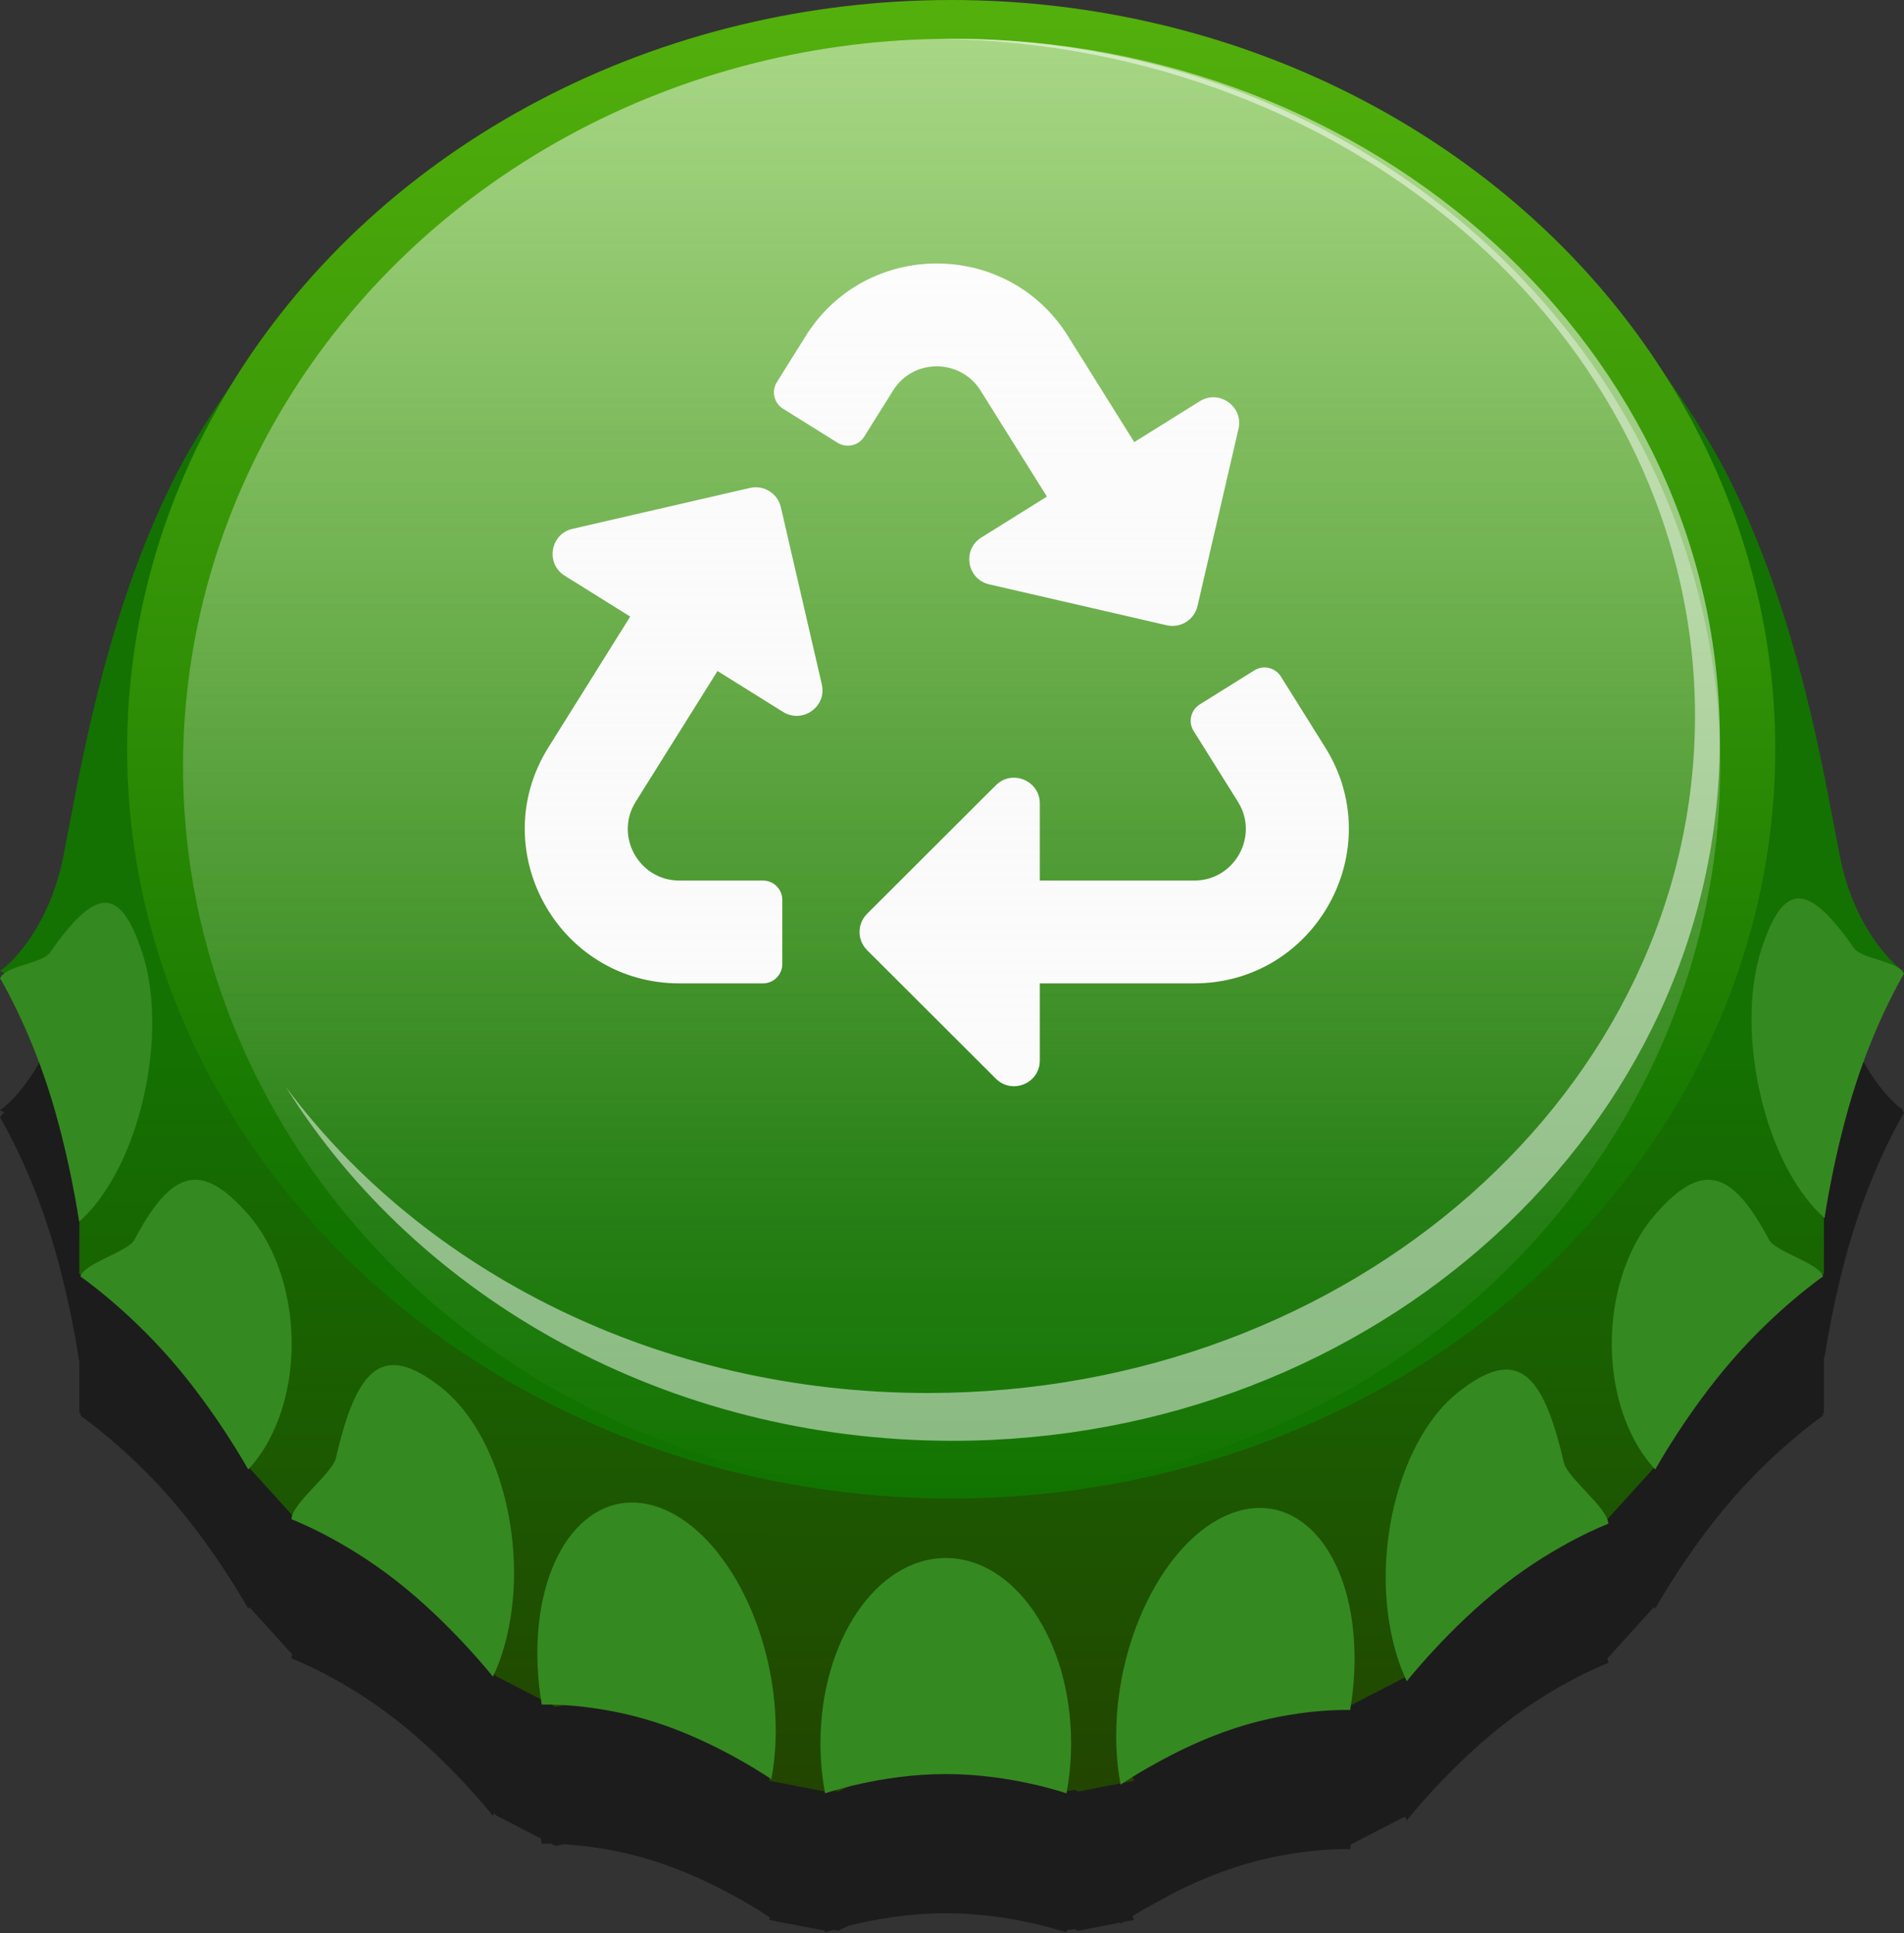 <svg width="1563" height="1587" viewBox="0 0 1563 1587" fill="none" xmlns="http://www.w3.org/2000/svg">
<rect x="0" y="0" width="1563" height="1587" fill="#333333" stroke="none"/>
<path opacity="0.45" fill-rule="evenodd" clip-rule="evenodd" d="M780.839 114.242C525.292 114.242 302.84 243.073 187.768 433.196C168.586 460.81 152.272 487.811 140.624 511.688C90.827 613.776 70.175 722.138 56.855 792.028L56.854 792.03L56.854 792.033L56.853 792.036C55.056 801.465 53.393 810.193 51.809 818.111C41.151 871.4 12.829 902.486 0 911.367L3.705 913.136C2.048 914.365 0.778 915.744 0.051 917.324C0.051 917.324 21.789 953.058 39.415 1007.3C57.041 1061.55 64.944 1117.04 64.944 1117.04C65.006 1116.99 65.069 1116.93 65.131 1116.88V1160.05L66.549 1160.63C66.299 1161.1 66.107 1161.57 65.979 1162.04C65.979 1162.04 103.105 1187.59 140.526 1230.63C177.947 1273.68 203.749 1320.53 203.749 1320.53C204.111 1320.14 204.471 1319.75 204.83 1319.36L239.898 1358.05C239.488 1359.21 239.243 1360.31 239.194 1361.35C239.194 1361.35 280.262 1376.69 325.209 1411.81C370.157 1446.92 404.674 1490.64 404.674 1490.64C405.056 1489.83 405.432 1489.02 405.803 1488.19L407.071 1490.15L444.046 1509.2C444.268 1510.64 444.501 1512.08 444.747 1513.52C444.747 1513.52 447.481 1513.41 452.392 1513.5L455.919 1515.31L463.043 1513.93C480.341 1514.98 508.176 1518.3 538.959 1528.3C585.654 1543.47 625.568 1569.62 632.203 1574.09L631.332 1576L677.054 1584.85C677.146 1585.36 677.239 1585.86 677.334 1586.36C677.334 1586.36 679.819 1585.49 684.317 1584.16L688.32 1584.89L696.332 1580.88C714.501 1576.3 743.885 1570.53 776.394 1570.53C830.208 1570.53 875.455 1586.36 875.455 1586.36C875.567 1585.77 875.677 1585.17 875.785 1584.58L881.789 1583.49L885.194 1584.89L919.72 1578.2C919.782 1578.53 919.844 1578.86 919.907 1579.19C919.907 1579.19 920.192 1578.99 920.744 1578.62C921.078 1578.39 921.51 1578.1 922.036 1577.75L931.082 1576L929.657 1572.87C932.24 1571.27 935.287 1569.41 938.741 1567.39L963.212 1554.04C977.987 1546.57 995.515 1538.79 1014.12 1532.74C1065.3 1516.11 1108.33 1517.96 1108.33 1517.96C1108.55 1516.66 1108.77 1515.35 1108.97 1514.04L1153.37 1491.16C1153.85 1492.24 1154.33 1493.29 1154.83 1494.34C1154.83 1494.34 1189.34 1450.62 1234.29 1415.51C1279.24 1380.39 1320.3 1365.05 1320.3 1365.05C1320.25 1363.91 1319.96 1362.69 1319.47 1361.41L1357.66 1319.28C1357.83 1319.47 1358.01 1319.66 1358.18 1319.85C1358.39 1320.08 1358.6 1320.3 1358.81 1320.53C1358.81 1320.53 1384.61 1273.68 1422.03 1230.63C1459.46 1187.59 1496.58 1162.04 1496.58 1162.04C1496.45 1161.55 1496.25 1161.07 1495.98 1160.59L1497.28 1160.05V1113.6C1497.46 1113.76 1497.64 1113.91 1497.81 1114.07C1497.81 1114.07 1505.77 1058.41 1523.46 1003.96C1541.15 949.505 1562.95 913.601 1562.95 913.601C1562.64 912.928 1562.23 912.293 1561.74 911.69L1562.41 911.367C1549.58 902.486 1521.26 871.4 1510.6 818.111C1509.02 810.208 1507.36 801.498 1505.57 792.09L1505.56 792.028L1505.56 792.027C1492.24 722.137 1471.59 613.776 1421.79 511.688C1408.96 485.379 1390.46 455.278 1368.7 424.742C1252.2 239.264 1032.58 114.242 780.839 114.242Z" fill="black"/>
<path fill-rule="evenodd" clip-rule="evenodd" d="M931.082 1461.76L885.194 1470.64L881.789 1469.24L874.094 1470.64L822.863 1445.03L781.207 1427.91L739.551 1445.03L688.32 1470.64L680.624 1469.24L677.22 1470.64L631.332 1461.76L632.95 1458.2L509.209 1390.71L455.919 1401.07L407.071 1375.9L336.018 1266.37L244.242 1248.6L201.315 1201.23L140.624 1076.89L65.131 1045.81V991.037V828.208L0 797.123C12.829 788.241 41.151 757.156 51.809 703.867C53.393 695.946 55.057 687.215 56.855 677.784C70.175 607.894 90.827 499.532 140.624 397.444C225.103 224.258 555.096 -113.24 444.077 342.678L781.207 1131.25L1118.34 342.678C1007.32 -113.24 1337.31 224.258 1421.79 397.444C1471.59 499.531 1492.24 607.893 1505.56 677.783C1507.36 687.215 1509.02 695.946 1510.6 703.867C1521.26 757.156 1549.58 788.241 1562.41 797.123L1497.28 828.208V991.037V1045.81L1421.79 1076.89L1361.1 1201.23L1318.17 1248.6L1226.4 1266.37L1155.34 1375.9L1106.49 1401.07L1053.21 1390.71L929.464 1458.2L931.082 1461.76Z" fill="url(#paint0_linear_105_6581)"/>
<path fill-rule="evenodd" clip-rule="evenodd" d="M875.454 1472.12C877.941 1459.02 879.271 1445.21 879.271 1430.95C879.271 1347 833.211 1278.94 776.394 1278.94C719.576 1278.94 673.516 1347 673.516 1430.95C673.516 1445.21 674.846 1459.02 677.333 1472.12C677.333 1472.12 722.58 1456.28 776.394 1456.28C830.207 1456.28 875.454 1472.12 875.454 1472.12Z" fill="#358921"/>
<path fill-rule="evenodd" clip-rule="evenodd" d="M633.172 1460.51C635.537 1448.18 636.803 1434.78 636.803 1420.52C636.803 1336.57 592.997 1254.28 538.96 1236.72C484.923 1219.16 441.117 1272.98 441.117 1356.94C441.117 1371.2 442.382 1385.42 444.748 1399.28C444.748 1399.28 487.781 1397.43 538.96 1414.06C590.139 1430.69 633.172 1460.51 633.172 1460.51Z" fill="#358921"/>
<path fill-rule="evenodd" clip-rule="evenodd" d="M404.676 1376.4C409.462 1366.29 413.43 1354.79 416.381 1342C433.746 1266.79 409.352 1175.75 361.895 1138.68C314.438 1101.6 293.111 1121.61 275.746 1196.83C272.795 1209.61 239.827 1233.76 239.197 1247.11C239.197 1247.11 280.265 1262.45 325.212 1297.57C370.159 1332.68 404.676 1376.4 404.676 1376.4Z" fill="#358921"/>
<path fill-rule="evenodd" clip-rule="evenodd" d="M203.751 1206.28C210.162 1199.47 216.024 1191.25 221.126 1181.65C251.145 1125.2 243.45 1042.58 203.94 997.131C164.43 951.68 140.246 961.446 110.227 1017.9C105.126 1027.5 68.932 1037 65.98 1047.8C65.98 1047.8 103.106 1073.35 140.527 1116.39C177.948 1159.44 203.751 1206.28 203.751 1206.28Z" fill="#358921"/>
<path fill-rule="evenodd" clip-rule="evenodd" d="M64.943 1002.8C71.478 997.139 77.946 989.865 84.178 980.963C120.854 928.585 135.499 839.693 116.889 782.417C98.278 725.14 77.578 729.695 40.903 782.073C34.67 790.974 4.956 792.405 0.05 803.081C0.05 803.081 21.788 838.815 39.414 893.062C57.04 947.309 64.943 1002.8 64.943 1002.8Z" fill="#358921"/>
<path fill-rule="evenodd" clip-rule="evenodd" d="M1497.81 999.825C1491.28 994.173 1484.81 986.904 1478.57 978.002C1441.9 925.624 1427.31 836.559 1445.99 779.068C1464.67 721.578 1485.39 726.068 1522.07 778.446C1528.3 787.348 1558.05 788.674 1562.95 799.359C1562.95 799.359 1541.16 835.263 1523.46 889.713C1505.77 944.163 1497.81 999.825 1497.81 999.825Z" fill="#358921"/>
<path fill-rule="evenodd" clip-rule="evenodd" d="M1358.81 1206.28C1352.4 1199.47 1346.54 1191.25 1341.44 1181.65C1311.42 1125.2 1319.11 1042.58 1358.62 997.131C1398.13 951.68 1422.32 961.446 1452.34 1017.9C1457.44 1027.5 1493.63 1037 1496.58 1047.8C1496.58 1047.8 1459.46 1073.35 1422.04 1116.39C1384.61 1159.44 1358.81 1206.28 1358.81 1206.28Z" fill="#358921"/>
<path fill-rule="evenodd" clip-rule="evenodd" d="M1154.82 1380.09C1150.04 1369.99 1146.07 1358.48 1143.12 1345.7C1125.75 1270.48 1150.15 1179.45 1197.61 1142.37C1245.06 1105.29 1266.39 1125.31 1283.75 1200.52C1286.71 1213.31 1319.67 1237.45 1320.3 1250.81C1320.3 1250.81 1279.24 1266.15 1234.29 1301.26C1189.34 1336.38 1154.82 1380.09 1154.82 1380.09Z" fill="#358921"/>
<path fill-rule="evenodd" clip-rule="evenodd" d="M919.906 1464.95C917.541 1452.62 916.276 1439.23 916.276 1424.96C916.276 1341.01 960.081 1258.72 1014.12 1241.16C1068.16 1223.6 1111.96 1277.43 1111.96 1361.38C1111.96 1375.64 1110.7 1389.86 1108.33 1403.72C1108.33 1403.72 1065.3 1401.87 1014.12 1418.5C962.939 1435.13 919.906 1464.95 919.906 1464.95Z" fill="#358921"/>
<ellipse cx="780.837" cy="615.047" rx="676.478" ry="615.047" fill="url(#paint1_linear_105_6581)"/>
<path d="M674.633 561.763C678.904 580.226 658.614 594.259 642.831 584.409L589.005 550.832L521.792 658.208C504.24 686.246 524.527 722.82 557.63 722.82H626.324C635.08 722.82 642.18 729.907 642.18 738.649V791.413C642.18 800.154 635.08 807.242 626.324 807.242H557.766C458.224 807.242 397.485 697.694 450.198 613.494L517.351 506.136L463.54 472.568C447.577 462.612 451.693 438.323 469.987 434.106L615.647 400.535C627.025 397.912 638.375 404.995 641.002 416.351L674.633 561.763ZM804.866 320.482L859.422 407.642L805.591 441.222C789.667 451.152 793.699 475.456 812.038 479.684L957.698 513.255C969.157 515.892 980.445 508.72 983.054 497.439L1016.68 352.027C1020.91 333.765 1000.84 319.42 984.88 329.381L931.118 362.917L876.596 275.749C827.018 196.56 711.152 196.378 661.461 275.749L637.725 313.694C633.087 321.107 635.347 330.87 642.773 335.502L687.591 363.461C695.017 368.093 704.801 365.839 709.441 358.426L733.174 320.511C749.971 293.679 788.634 294.557 804.866 320.482ZM1087.85 613.494L1051.49 555.368C1046.86 547.951 1037.07 545.694 1029.64 550.328L984.901 578.239C977.475 582.871 975.215 592.636 979.856 600.051L1016.28 658.239C1033.79 686.218 1013.56 722.821 980.421 722.821H853.594V659.53C853.594 640.782 830.811 631.324 817.504 644.607L711.797 750.109C703.54 758.351 703.54 771.715 711.797 779.956L817.504 885.469C830.72 898.665 853.594 889.421 853.594 870.543V807.242H980.284C1079.75 807.242 1140.61 697.761 1087.85 613.494Z" fill="white"/>
<ellipse cx="781.21" cy="629.112" rx="630.96" ry="597.284" fill="url(#paint2_linear_105_6581)" fill-opacity="0.5"/>
<path fill-rule="evenodd" clip-rule="evenodd" d="M761.591 1143.49C1109.45 1143.49 1391.44 894.637 1391.44 587.657C1391.44 283.707 1114.99 36.739 771.874 31.893C775.236 31.845 778.605 31.82 781.979 31.82C1129.84 31.82 1411.83 289.458 1411.83 607.27C1411.83 925.083 1129.84 1182.72 781.979 1182.72C547.68 1182.72 343.261 1065.84 234.766 892.41C347.324 1043.64 541.244 1143.49 761.591 1143.49Z" fill="white" fill-opacity="0.5"/>
<defs>
<linearGradient id="paint0_linear_105_6581" x1="781.577" y1="857.808" x2="781.207" y2="1470.64" gradientUnits="userSpaceOnUse">
<stop stop-color="#147202"/>
<stop offset="1" stop-color="#224500"/>
</linearGradient>
<linearGradient id="paint1_linear_105_6581" x1="780.837" y1="0" x2="780.837" y2="1230.09" gradientUnits="userSpaceOnUse">
<stop stop-color="#53B00C"/>
<stop offset="0.82" stop-color="#127400"/>
</linearGradient>
<linearGradient id="paint2_linear_105_6581" x1="781.21" y1="31.828" x2="781.21" y2="1226.4" gradientUnits="userSpaceOnUse">
<stop stop-color="white"/>
<stop offset="1" stop-color="#D9D9D9" stop-opacity="0"/>
</linearGradient>
</defs>
</svg>
